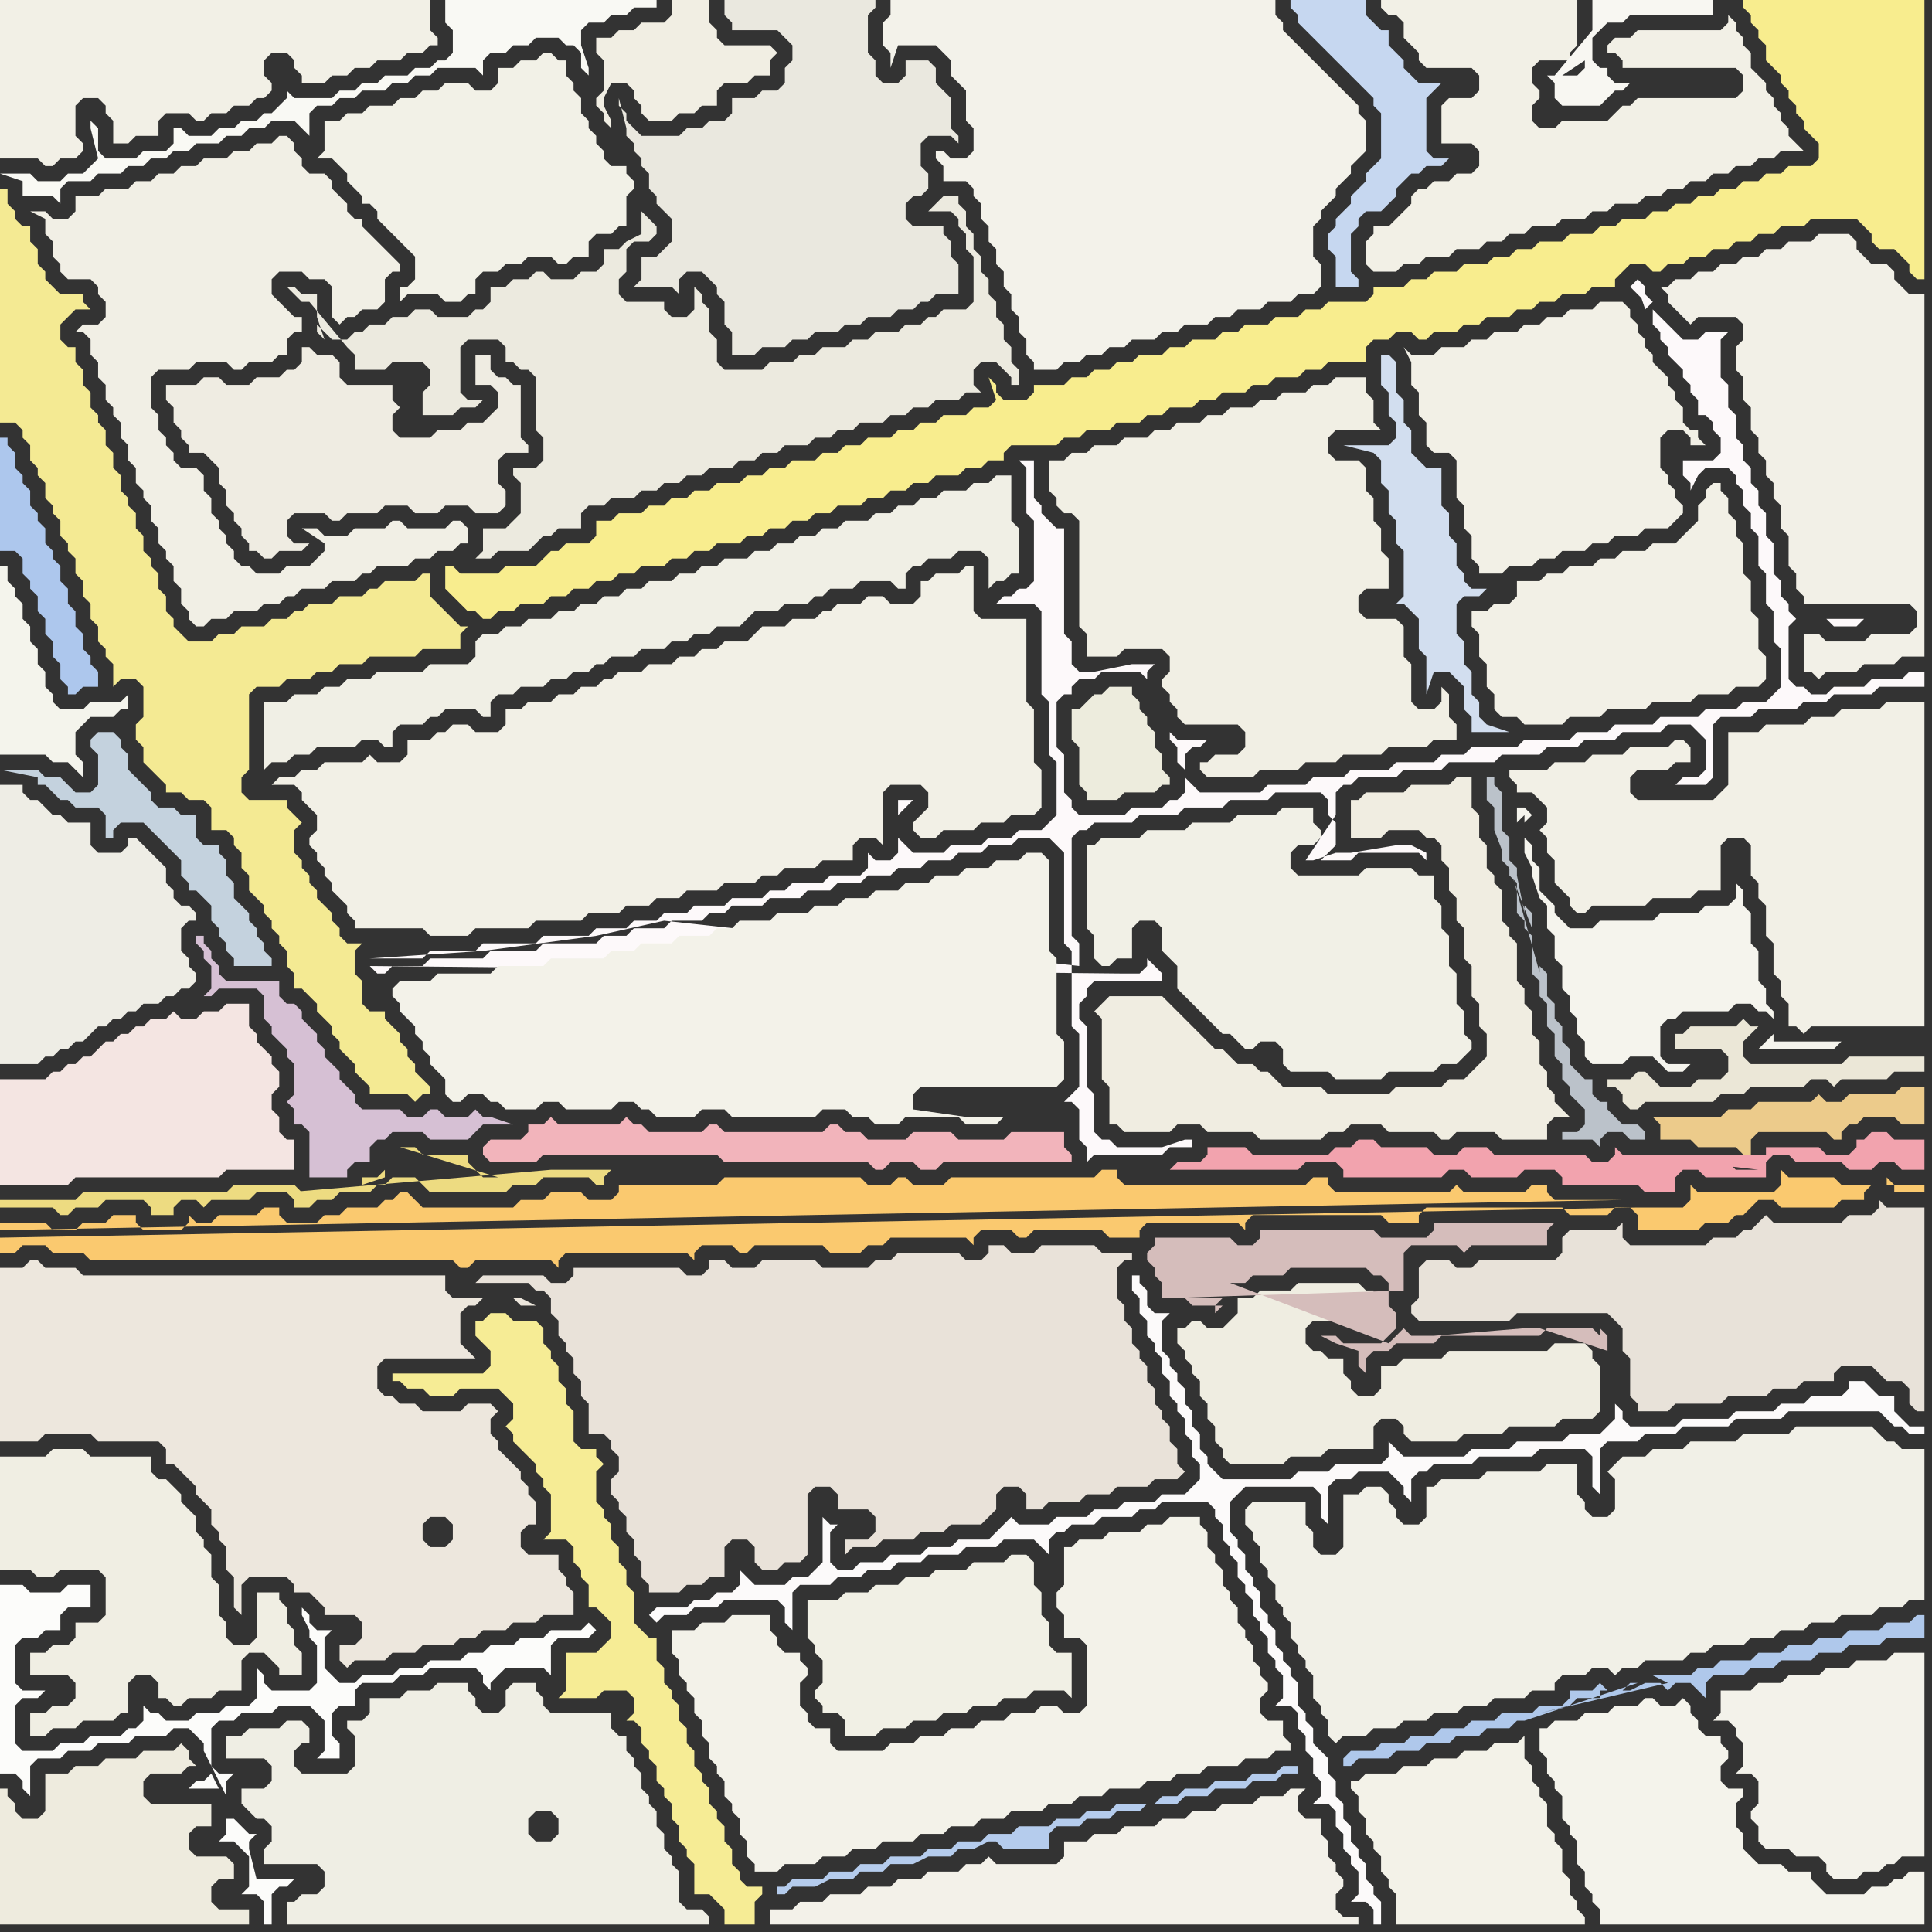 <svg width="256" height="256" xmlns="http://www.w3.org/2000/svg"><rect width="100%" height="100%" fill="#333333" stroke="none"/><script> 
var tempColor;
function hoverPath(evt){
obj = evt.target;
tempColor = obj.getAttribute("fill");
obj.setAttribute("fill","red");
//alert(tempColor);
//obj.setAttribute("stroke","red");}
function recoverPath(evt){
obj = evt.target;
obj.setAttribute("fill", tempColor);
//obj.setAttribute("stroke", tempColor);
}</script><path onmouseover="hoverPath(evt)" onmouseout="recoverPath(evt)" fill="rgb(244,234,147)" d="M  19,95l 0,0 -1,1 0,2 1,1 0,2 1,1 1,1 1,1 0,1 2,0 1,1 2,0 1,1 0,3 2,0 1,1 0,1 1,1 0,2 1,1 0,2 1,1 1,1 0,1 1,1 0,1 1,1 0,1 1,1 0,2 1,1 0,2 1,0 2,2 0,1 1,1 1,1 0,1 1,1 0,1 1,1 1,1 0,1 1,1 1,1 0,1 5,0 1,1 1,-1 1,0 0,-1 -1,-1 0,0 -1,-1 0,-1 -1,-1 0,-1 -1,-1 0,-1 -1,-1 -1,-1 0,-1 -2,0 -1,-1 0,-3 -1,-1 0,-3 1,-1 -2,0 -1,-1 0,-1 -1,-1 0,-1 -1,-1 -1,-1 0,-1 -1,-1 0,-1 -1,-1 0,-1 -1,-1 0,-3 1,-1 -1,-1 -1,-1 0,-1 -5,0 -1,-1 0,-2 1,-1 0,-10 1,-1 3,0 1,-1 3,0 1,-1 2,0 1,-1 3,0 1,-1 6,0 1,-1 5,0 0,-2 1,-1 -1,0 -1,-1 0,0 -1,-1 -1,-1 -1,-1 0,-3 -1,0 -1,1 -4,0 -1,1 -1,0 -1,1 -3,0 -1,1 -3,0 -1,1 -1,0 -1,1 -2,0 -1,1 -3,0 -1,1 -2,0 -1,1 -3,0 -1,-1 -1,-1 0,-1 -1,-1 0,-2 -1,-1 0,-2 -1,-1 0,-1 -1,-1 0,-2 -1,-1 0,-2 -1,-1 0,-1 -1,-1 0,-2 -1,-1 0,-2 -1,-1 0,-2 -1,-1 0,-1 -1,-1 0,-2 -1,-1 0,-2 -1,-1 0,-2 -1,0 -1,-1 0,-2 1,-1 1,-1 2,0 -1,-1 0,-1 -3,0 -1,-1 -1,-1 0,-1 -1,-1 0,-2 -1,-1 0,-2 -1,0 -1,-1 0,-1 -1,-1 0,-2 -1,0 0,31 2,0 1,1 0,1 1,1 0,2 1,1 0,1 1,1 0,2 1,1 0,1 1,1 0,2 1,1 0,1 1,1 0,2 1,1 0,2 1,1 0,2 1,1 0,2 1,1 0,1 1,1 0,3 1,-1 2,0 1,1Z"/>
<path onmouseover="hoverPath(evt)" onmouseout="recoverPath(evt)" fill="rgb(237,231,221)" d="M  41,211l 1,1 1,1 0,1 4,0 1,1 0,2 -1,1 -2,0 0,2 1,1 0,0 1,-1 4,0 1,-1 3,0 1,-1 4,0 1,-1 2,0 1,-1 3,0 1,-1 3,0 1,-1 4,0 0,-3 -1,-1 0,-1 -1,-1 0,-2 -4,0 -1,-1 0,-2 1,-1 1,0 0,-3 -1,-1 0,-1 -1,-1 0,-1 -1,-1 -1,-1 -1,-1 0,-1 -1,-1 0,-2 1,-1 -1,-1 -3,0 -1,1 -5,0 -1,-1 -2,0 -1,-1 -1,0 -1,-1 0,-3 1,-1 12,0 -1,-1 0,0 -1,-1 0,-4 1,-1 1,0 1,-1 4,0 1,1 2,0 -2,-1 -9,0 -1,-1 0,-2 -48,0 -1,-1 -4,0 -1,-1 -1,0 -1,1 -3,0 0,23 5,0 1,-1 6,0 1,1 8,0 1,1 0,2 1,0 1,1 1,1 1,1 0,1 1,1 1,1 0,2 1,1 0,1 1,1 0,3 1,1 0,4 1,1 0,-4 1,-1 5,0 1,1 0,1 2,0 18,-10 1,1 0,2 -1,1 -2,0 -1,-1 0,-2 1,-1 2,0 -18,10Z"/>
<path onmouseover="hoverPath(evt)" onmouseout="recoverPath(evt)" fill="rgb(253,249,250)" d="M  49,128l 0,0 1,1 1,0 1,-1 4,0 1,-1 7,0 1,-1 6,0 1,-1 7,0 1,-1 3,0 1,-1 4,0 1,-1 4,0 1,-1 2,0 1,-1 4,0 1,-1 4,0 1,-1 3,0 1,-1 3,0 1,-1 3,0 1,-1 3,0 1,-1 3,0 1,-1 3,0 1,-1 3,0 1,-1 4,0 1,1 1,1 0,12 1,1 0,10 1,1 0,7 -1,1 -1,1 1,0 1,1 0,4 1,1 0,2 1,-1 9,0 1,-1 3,0 0,-1 -1,0 -3,1 -6,0 -1,-1 -1,0 -1,-1 0,-5 -1,-1 0,-8 -1,-1 0,-2 1,-1 0,-1 1,-1 9,0 0,-1 -1,-1 0,0 -1,-1 0,1 -1,1 -2,0 -100,-1 94,0 0,-3 -1,-1 0,-13 1,-1 1,0 1,-1 5,0 1,-1 5,0 1,-1 5,0 1,-1 5,0 1,-1 6,0 1,1 0,2 1,1 0,3 -1,1 -1,1 4,0 1,-1 8,0 1,1 0,-1 -2,-1 -2,0 -6,1 -2,0 -3,1 -1,0 4,-6 0,-3 1,-1 1,0 1,-1 5,0 1,-1 5,0 1,-1 6,0 1,-1 5,0 1,-1 4,0 1,-1 4,0 1,-1 5,0 1,-1 3,0 1,1 1,1 0,4 -1,1 -2,0 -1,1 4,0 1,-1 0,-7 1,-1 4,0 1,-1 5,0 1,-1 3,0 1,-1 5,0 1,-1 6,0 0,-2 -2,0 -1,1 -4,0 -1,1 -4,0 -1,1 -2,0 -1,-1 -1,0 -1,-1 0,-7 1,-1 0,0 -1,-1 0,-1 -1,-1 0,-2 -1,-1 0,-4 -1,-1 0,-3 -1,-1 0,-2 -1,-1 0,-2 -1,-1 0,-2 -1,-1 0,-3 -1,-1 0,-3 -1,-1 0,-5 1,-1 -3,0 -1,1 -2,0 -1,-1 -1,-1 -1,-1 -1,-1 0,2 1,1 0,1 1,1 0,1 1,1 1,1 0,1 1,1 0,1 1,1 0,2 1,0 1,1 0,1 1,1 0,2 -1,1 -4,0 0,2 1,1 0,1 1,-2 1,-1 3,0 1,1 0,1 1,1 0,2 1,1 0,2 1,1 0,4 1,1 0,4 1,1 0,4 1,1 0,5 -1,1 -1,1 -3,0 -1,1 -4,0 -1,1 -5,0 -1,1 -5,0 -1,1 -4,0 -1,1 -6,0 -1,1 -6,0 -1,1 -3,0 -1,1 -5,0 -1,1 -5,0 -1,1 -4,0 -1,1 -5,0 -1,1 -8,0 -1,-1 -1,-1 0,2 -1,1 -1,0 -1,1 -4,0 -1,1 -6,0 -1,-1 0,-1 -1,-1 0,-5 -1,-1 0,-6 1,-1 1,0 0,-1 1,-1 2,0 1,-1 5,0 1,1 0,-1 1,-1 -3,0 -5,1 -2,0 -1,-1 0,-3 -1,-1 0,-14 -1,0 -1,-1 -1,-1 0,-1 -1,-1 0,-5 -2,0 1,1 0,6 1,1 0,8 -1,1 -1,0 -1,1 -1,0 -1,1 5,0 1,1 0,11 1,1 0,7 1,1 0,7 -1,1 -1,1 -3,0 -1,1 -3,0 -1,1 -4,0 -1,1 -4,0 -1,-1 -1,-1 0,-3 1,-1 0,0 1,-1 -2,0 0,7 -1,1 -2,0 -1,-1 0,2 -1,1 -4,0 -1,1 -4,0 -1,1 -2,0 -1,1 -4,0 -1,1 -4,0 -1,1 -3,0 -1,1 -3,0 -1,1 -4,0 -1,1 -6,0 -1,1 -7,0 -1,1 -6,0 -1,1 -7,0 15,-1 15,-2 9,-2 55,6 -94,0 108,-26 0,-2 1,-1 1,0 1,-1 -4,0 -1,-1 0,1 1,1 0,2 1,1 -108,26 173,-67 -173,67 169,-87 1,-1 0,0 -1,-1 0,-1 -1,-1 -1,1 0,0 1,1 0,0 1,1 -1,-2 0,0 1,3 -169,87 193,-46 0,0 1,1 3,0 1,-1 -5,0 -193,46Z"/>
<path onmouseover="hoverPath(evt)" onmouseout="recoverPath(evt)" fill="rgb(242,240,230)" d="M  181,33l 0,2 1,1 3,0 1,-1 2,0 1,-1 3,0 1,-1 3,0 1,-1 2,0 1,-1 2,0 1,-1 3,0 1,-1 3,0 1,-1 2,0 1,-1 3,0 1,-1 2,0 1,-1 2,0 1,-1 2,0 1,-1 2,0 1,-1 2,0 1,-1 2,0 1,-1 3,0 -1,-1 0,0 -1,-1 0,-1 -1,-1 0,-1 -1,-1 0,-1 -1,-1 0,-1 -1,-1 -1,-1 0,-2 -1,-1 0,-1 -1,-1 0,-1 -1,-1 0,1 -1,1 -11,0 -1,1 -2,0 -1,1 0,1 1,0 1,1 0,1 15,0 1,1 0,2 -1,1 -13,0 -1,1 -1,0 -1,1 -1,1 -6,0 -1,1 -2,0 -1,-1 0,-2 1,-1 0,-1 -1,-1 0,-2 1,-1 4,0 0,-1 1,-1 0,-6 -26,0 0,1 1,1 1,0 1,1 0,2 1,1 1,1 0,1 1,1 6,0 1,1 0,2 -1,1 -3,0 -1,1 0,5 4,0 1,1 0,2 -1,1 -2,0 -1,1 -2,0 -1,1 -1,0 -1,1 0,1 -1,1 -1,1 -1,1 -2,0 0,1 -1,1 0,1 16,-12 2,0 1,-1 0,0 -3,1 -16,12 19,-14 0,-1 -1,-1 0,0 1,2 -19,14 17,-16 -1,0 -1,1 0,0 2,-1 -17,16 15,-14 0,0 -15,14Z"/>
<path onmouseover="hoverPath(evt)" onmouseout="recoverPath(evt)" fill="rgb(243,242,234)" d="M  229,224l -1,0 0,3 -1,1 2,0 1,1 0,1 1,1 0,3 -1,1 2,0 1,1 0,3 -1,1 0,1 1,1 0,2 1,1 3,0 1,1 3,0 1,1 0,1 1,1 3,0 1,-1 2,0 1,-1 1,0 1,-1 3,0 0,-27 -4,0 -1,1 -4,0 -1,1 -3,0 -1,1 -4,0 -1,1 -3,0 -1,1Z"/>
<path onmouseover="hoverPath(evt)" onmouseout="recoverPath(evt)" fill="rgb(242,240,230)" d="M  42,114l 0,0 1,1 0,1 1,1 0,1 1,1 1,1 0,1 1,1 0,1 9,0 1,1 5,0 1,-1 7,0 1,-1 6,0 1,-1 4,0 1,-1 3,0 1,-1 3,0 1,-1 4,0 1,-1 4,0 1,-1 2,0 1,-1 4,0 1,-1 4,0 0,-2 1,-1 2,0 1,1 0,-7 1,-1 4,0 1,1 0,2 -1,1 -1,1 0,1 1,1 2,0 1,-1 4,0 1,-1 3,0 1,-1 3,0 1,-1 0,-5 -1,-1 0,-7 -1,-1 0,-11 -6,0 -1,-1 0,-6 -1,0 -1,1 -3,0 -1,1 -1,0 0,2 -1,1 -3,0 -1,-1 -2,0 -1,1 -3,0 -1,1 -1,0 -1,1 -3,0 -1,1 -3,0 -1,1 -1,1 -3,0 -1,1 -2,0 -1,1 -2,0 -1,1 -3,0 -1,1 -3,0 -1,1 -1,0 -1,1 -2,0 -1,1 -2,0 -1,1 -3,0 -1,1 -2,0 0,2 -1,1 -3,0 -1,-1 -2,0 -1,1 -1,0 -1,1 -3,0 0,2 -1,1 -3,0 -1,-1 -1,1 -5,0 -1,1 -2,0 -1,1 -2,0 -1,1 3,0 1,1 0,1 1,1 1,1 0,2 -1,1 0,1 1,1Z"/>
<path onmouseover="hoverPath(evt)" onmouseout="recoverPath(evt)" fill="rgb(240,239,229)" d="M  45,99l 2,0 1,-1 2,0 1,1 1,0 0,-2 1,-1 3,0 1,-1 1,0 1,-1 4,0 1,1 1,0 0,-2 1,-1 2,0 1,-1 3,0 1,-1 2,0 1,-1 2,0 1,-1 1,0 1,-1 3,0 1,-1 3,0 1,-1 2,0 1,-1 2,0 1,-1 3,0 1,-1 1,-1 3,0 1,-1 3,0 1,-1 1,0 1,-1 3,0 1,-1 4,0 1,1 1,0 0,-2 1,-1 1,0 1,-1 3,0 1,-1 3,0 1,1 0,4 1,-1 1,0 1,-1 1,0 0,-6 -1,-1 0,-6 -2,0 -1,1 -2,0 -1,1 -3,0 -1,1 -2,0 -1,1 -2,0 -1,1 -2,0 -1,1 -3,0 -1,1 -2,0 -1,1 -2,0 -1,1 -2,0 -1,1 -2,0 -1,1 -3,0 -1,1 -2,0 -1,1 -2,0 -1,1 -3,0 -1,1 -2,0 -1,1 -2,0 -1,1 -2,0 -1,1 -2,0 -1,1 -3,0 -1,1 -2,0 -1,1 -2,0 -1,1 0,2 -1,1 -5,0 -1,1 -6,0 -1,1 -3,0 -1,1 -2,0 -1,1 -3,0 -1,1 -3,0 0,9 1,-1 2,0 1,-1 2,0 1,-1Z"/>
<path onmouseover="hoverPath(evt)" onmouseout="recoverPath(evt)" fill="rgb(242,241,231)" d="M  43,18l 0,2 -1,1 2,0 1,1 1,1 0,1 1,1 1,1 0,1 1,0 1,1 0,1 1,1 1,1 1,1 1,1 1,1 0,3 -1,1 -1,0 0,2 1,-1 4,0 1,1 2,0 1,-1 1,0 0,-2 1,-1 2,0 1,-1 2,0 1,-1 3,0 1,1 1,0 1,-1 2,0 0,-2 1,-1 2,0 1,-1 1,0 0,-4 1,-1 0,-1 -1,-1 0,-1 -2,0 -1,-1 0,-1 -1,-1 0,-1 -1,-1 0,-1 -1,-1 0,-2 -1,-1 0,-1 -1,-1 0,-2 -1,0 -1,-1 -1,0 -1,1 -2,0 -1,1 -2,0 0,2 -1,1 -2,0 -1,-1 -3,0 -1,1 -2,0 -1,1 -2,0 -1,1 -3,0 -1,1 -2,0 -1,1 -2,0Z"/>
<path onmouseover="hoverPath(evt)" onmouseout="recoverPath(evt)" fill="rgb(242,240,230)" d="M  195,83l 0,0 1,1 0,3 1,1 0,3 1,1 0,2 1,1 2,0 1,1 5,0 1,-1 4,0 1,-1 5,0 1,-1 5,0 1,-1 4,0 1,-1 3,0 1,-1 0,-3 -1,-1 0,-4 -1,-1 0,-4 -1,-1 0,-4 -1,-1 0,-2 -1,-1 0,-2 -1,-1 0,-1 -1,0 -1,1 0,1 -1,1 0,2 -1,1 -1,1 -1,1 -3,0 -1,1 -3,0 -1,1 -2,0 -1,1 -3,0 -1,1 -2,0 -1,1 -3,0 0,2 -1,1 -2,0 -1,1 -2,0Z"/>
<path onmouseover="hoverPath(evt)" onmouseout="recoverPath(evt)" fill="rgb(241,240,231)" d="M  214,194l 0,0 -1,1 1,1 0,4 -1,1 -2,0 -1,-1 0,-1 -1,-1 0,-4 -4,0 -1,1 -7,0 -1,1 -5,0 -1,1 -1,0 0,4 -1,1 -2,0 -1,-1 0,-1 -1,-1 0,-1 -1,-1 -2,0 -1,1 -2,0 0,7 -1,1 -2,0 -1,-1 0,-2 -1,-1 0,-3 -7,0 -1,1 0,2 1,1 0,1 1,1 0,2 1,1 0,1 1,1 0,2 1,1 0,1 1,1 0,2 1,1 0,1 1,1 0,1 1,1 0,3 1,1 0,1 1,1 0,2 1,1 1,-1 3,0 1,-1 3,0 1,-1 3,0 1,-1 3,0 1,-1 3,0 1,-1 4,0 1,-1 3,0 0,-1 1,-1 3,0 1,-1 2,0 1,1 1,-1 2,0 1,-1 5,0 1,-1 2,0 1,-1 4,0 1,-1 3,0 1,-1 3,0 1,-1 3,0 1,-1 4,0 1,-1 3,0 1,-1 2,0 0,-20 -3,0 -1,-1 -1,0 -1,-1 -1,-1 -10,0 -1,1 -6,0 -1,1 -6,0 -1,1 -4,0 -1,1 -3,0 -1,1Z"/>
<path onmouseover="hoverPath(evt)" onmouseout="recoverPath(evt)" fill="rgb(242,240,230)" d="M  229,99l 0,5 -1,1 -1,1 -10,0 -1,-1 0,-2 1,-1 4,0 1,-1 2,0 0,-2 -1,-1 -1,0 -1,1 -5,0 -1,1 -4,0 -1,1 -4,0 -1,1 -5,0 0,1 1,1 0,1 2,0 1,1 1,1 0,2 -1,1 1,1 0,2 1,1 0,3 1,1 1,1 0,1 1,1 1,0 1,-1 7,0 1,-1 5,0 1,-1 3,0 0,-6 1,-1 2,0 1,1 0,4 1,1 0,2 1,1 0,4 1,1 0,4 1,1 0,2 1,1 0,3 1,0 1,1 1,-1 15,0 0,-43 -5,0 -1,1 -5,0 -1,1 -3,0 -1,1 -5,0 -1,1 -4,0Z"/>
<path onmouseover="hoverPath(evt)" onmouseout="recoverPath(evt)" fill="rgb(250,201,111)" d="M  0,164l 0,2 2,0 1,-1 3,0 1,1 4,0 1,1 48,0 1,1 1,0 1,-1 10,0 1,1 0,-1 1,-1 16,0 1,1 0,-1 1,-1 4,0 1,1 1,0 1,-1 9,0 1,1 4,0 1,-1 2,0 1,-1 10,0 1,1 0,-1 1,-1 4,0 1,1 1,0 1,-1 9,0 1,1 4,0 0,-1 1,-1 12,0 1,1 0,-1 1,-1 17,0 1,1 4,0 0,-1 1,-1 18,0 1,1 5,0 1,-1 2,0 1,1 0,2 8,0 1,-1 3,0 1,-1 1,0 2,-2 2,0 1,1 7,0 1,-1 3,0 0,-1 1,-1 2,0 0,-1 1,1 0,1 4,0 0,-1 -11,0 -1,-1 -6,0 -1,-1 0,2 -1,1 -10,0 -1,-1 0,2 -1,1 -6,0 -217,4 215,-5 -9,0 -1,-1 0,-1 -2,0 -1,1 -8,0 -1,-1 -1,1 -15,0 -1,-1 0,-1 -2,0 -1,1 -24,0 -1,-1 0,-1 -2,0 -1,1 -19,0 -1,1 -4,0 -1,-1 -1,0 -1,1 -3,0 -1,-1 -18,0 -1,1 -13,0 0,1 -1,1 -3,0 -1,-1 -4,0 -1,1 -3,0 -1,1 -12,0 -1,-1 -1,-1 -1,0 -1,1 -1,0 -1,1 -4,0 -1,1 -2,0 -1,1 -4,0 -1,-1 0,-1 -2,0 -1,1 -5,0 -1,1 -2,0 -1,-1 0,1 -1,1 -5,0 -1,-1 0,-1 -3,0 -1,1 -3,0 -1,1 -3,0 -1,-1 -6,0 0,1 215,-4 -215,5Z"/>
<path onmouseover="hoverPath(evt)" onmouseout="recoverPath(evt)" fill="rgb(196,210,222)" d="M  16,99l 0,-1 -1,-1 -2,0 -1,1 0,1 1,1 0,4 -1,1 -2,0 -1,-1 -1,-1 -2,0 -1,-1 -5,0 5,1 0,1 1,0 1,1 1,1 1,0 1,1 3,0 1,1 0,3 1,0 0,-1 1,-1 3,0 1,1 1,1 1,1 1,1 1,1 0,2 1,1 0,1 1,0 1,1 1,1 0,2 1,1 0,1 1,1 0,1 1,1 0,1 5,0 0,-1 -1,-1 0,-1 -1,-1 0,-1 -1,-1 0,-1 -1,-1 -1,-1 0,-2 -1,-1 0,-2 -1,-1 0,-1 -2,0 -1,-1 0,-3 -2,0 -1,-1 -2,0 -1,-1 0,-1 -1,-1 -1,-1 -1,-1 0,-2 -1,-1Z"/>
<path onmouseover="hoverPath(evt)" onmouseout="recoverPath(evt)" fill="rgb(239,238,228)" d="M  48,228l -2,0 0,1 1,1 0,4 -1,1 -6,0 -1,-1 0,-2 1,-1 1,0 0,-2 -1,-1 -2,0 -1,1 -4,0 -1,1 -2,0 0,3 5,0 1,1 0,2 -1,1 -3,0 0,2 1,1 1,1 1,0 1,1 0,2 -1,1 0,2 7,0 1,1 0,2 -1,1 -2,0 -1,1 -1,0 0,3 56,0 0,-1 -1,-1 -2,0 -1,-1 0,-4 -1,-1 0,-1 -1,-1 0,-2 -1,-1 0,-2 -1,-1 0,-1 -1,-1 0,-2 -1,-1 0,-1 -1,-1 0,-2 -1,0 -1,-1 0,-2 -8,0 -1,-1 0,-1 -1,-1 0,-1 -3,0 -1,1 0,2 -1,1 -2,0 -1,-1 0,-1 -1,-1 0,-1 -4,0 -1,1 -3,0 -1,1 -4,0 0,2 -1,1 33,-2 0,0 -33,2 26,13 0,2 -1,1 -2,0 -1,-1 0,-2 1,-1 2,0 1,1 -26,-13Z"/>
<path onmouseover="hoverPath(evt)" onmouseout="recoverPath(evt)" fill="rgb(243,242,233)" d="M  52,132l 0,0 1,1 0,1 1,1 1,1 0,1 1,1 0,1 1,1 0,1 1,1 1,1 0,2 1,1 1,0 1,-1 2,0 1,1 1,0 1,1 4,0 1,-1 2,0 1,1 6,0 1,-1 2,0 1,1 1,0 1,1 5,0 1,-1 3,0 1,1 11,0 1,-1 3,0 1,1 2,0 1,1 3,0 1,-1 7,0 1,1 4,0 1,-1 -5,0 -7,-1 0,-2 1,-1 18,0 1,-1 0,-5 -1,-1 0,-10 -1,-1 0,-12 -1,-1 -2,0 -1,1 -3,0 -1,1 -3,0 -1,1 -3,0 -1,1 -3,0 -1,1 -3,0 -1,1 -3,0 -1,1 -3,0 -1,1 -4,0 -1,1 -4,0 -1,1 -2,0 -1,1 -4,0 -1,1 -4,0 -1,1 -3,0 -1,1 -7,0 -1,1 -6,0 -1,1 -7,0 -1,1 -4,0 -1,1 0,1 -2,-1 0,0 2,1Z"/>
<path onmouseover="hoverPath(evt)" onmouseout="recoverPath(evt)" fill="rgb(249,249,244)" d="M  60,4l 0,3 -1,1 -1,0 -1,1 -2,0 -1,1 -3,0 -1,1 -2,0 -1,1 -2,0 -1,1 -5,0 -1,-1 0,1 -1,1 -1,1 -1,0 -1,1 -2,0 -1,1 -2,0 -1,1 -3,0 -1,-1 -1,0 0,2 -1,1 -3,0 -1,1 -4,0 -1,-1 0,-3 -1,-1 0,1 1,4 -1,1 0,0 -1,1 -2,0 -1,1 -3,0 -1,-1 -4,0 3,1 0,2 4,0 1,1 0,-2 1,-1 3,0 1,-1 3,0 1,-1 2,0 1,-1 2,0 1,-1 2,0 1,-1 3,0 1,-1 2,0 1,-1 2,0 1,-1 3,0 1,1 1,1 0,-3 1,-1 2,0 1,-1 2,0 1,-1 3,0 1,-1 2,0 1,-1 2,0 1,-1 5,0 1,1 0,-2 1,-1 2,0 1,-1 2,0 1,-1 3,0 1,1 1,0 1,1 0,2 1,1 0,-1 -1,-3 0,-2 1,-1 2,0 1,-1 2,0 1,-1 3,0 0,-1 -28,0 0,3 1,1Z"/>
<path onmouseover="hoverPath(evt)" onmouseout="recoverPath(evt)" fill="rgb(243,241,233)" d="M  144,244l -3,0 0,2 -1,1 -8,0 -1,-1 -1,1 -2,0 -1,1 -4,0 -1,1 -3,0 -1,1 -3,0 -1,1 -4,0 -1,1 -3,0 -1,1 -3,0 0,2 78,0 0,-1 -2,0 -1,-1 0,-2 1,-1 0,-1 -1,-1 0,-1 -1,-1 0,-2 -1,-1 0,-2 -2,0 -1,-1 0,-2 1,-1 -2,0 -1,1 -3,0 -1,1 -4,0 -1,1 -3,0 -1,1 -3,0 -1,1 -4,0 -1,1 -3,0 -1,1Z"/>
<path onmouseover="hoverPath(evt)" onmouseout="recoverPath(evt)" fill="rgb(214,192,212)" d="M  54,148l 0,0 -1,-1 -5,0 -1,-1 0,-1 -1,-1 -1,-1 0,-1 -1,-1 -1,-1 0,-1 -1,-1 0,-1 -1,-1 -1,-1 0,-1 -1,-1 -1,0 -1,-1 0,-2 -7,0 -1,-1 0,-1 -1,-1 0,-1 -1,-1 0,-1 -1,0 0,1 1,1 0,1 1,1 0,3 -1,1 1,0 1,-1 5,0 1,1 0,3 1,1 0,1 1,1 1,1 0,1 1,1 0,4 -1,1 1,1 0,2 1,0 1,1 0,6 5,0 0,-1 1,-1 2,0 0,-2 1,-1 1,0 1,-1 4,0 1,1 5,0 1,-1 1,-1 4,0 -3,-1 -1,0 -1,-1 -1,1 -3,0 -1,-1 -1,0 -1,1Z"/>
<path onmouseover="hoverPath(evt)" onmouseout="recoverPath(evt)" fill="rgb(252,250,250)" d="M  86,214l 0,0 1,1 1,-1 3,0 1,-1 3,0 1,-1 7,0 1,1 0,2 1,1 0,-5 1,-1 4,0 1,-1 3,0 1,-1 3,0 1,-1 3,0 1,-1 4,0 1,-1 4,0 1,-1 4,0 1,1 1,1 0,-2 1,-1 1,0 1,-1 3,0 1,-1 4,0 1,-1 2,0 1,-1 6,0 1,1 0,1 1,1 0,2 1,1 0,1 1,1 0,2 1,1 0,1 1,1 0,2 1,1 0,1 1,1 0,2 1,1 0,1 1,1 0,3 -1,1 2,0 1,1 0,2 1,1 0,2 1,1 0,2 1,1 0,2 -1,1 2,0 1,1 0,2 1,1 0,2 1,1 0,1 1,1 0,3 -1,1 2,0 1,1 0,2 1,0 0,-3 -1,-1 0,-1 -1,-1 0,-2 -1,-1 0,-1 -1,-1 0,-2 -1,-1 0,-2 -1,-1 0,-2 -1,-1 0,-2 -1,-1 -1,-1 0,-2 -1,-1 0,-1 -1,-1 0,-3 -1,-1 0,-1 -1,-1 0,-1 -1,-1 0,-2 -1,-1 0,-1 -1,-1 0,-2 -1,-1 0,-1 -1,-1 0,-2 -1,-1 0,-1 -1,-1 0,-4 1,-1 1,-1 9,0 1,1 0,3 1,1 0,-5 1,-1 2,0 1,-1 4,0 1,1 1,1 0,1 1,1 0,-3 1,-1 1,0 1,-1 5,0 1,-1 7,0 1,-1 6,0 1,1 0,4 1,1 0,-6 1,-1 4,0 1,-1 4,0 1,-1 6,0 1,-1 6,0 1,-1 12,0 1,1 1,1 1,0 1,1 2,0 0,-1 -2,0 -1,-1 -1,-1 0,-2 -2,0 -1,-1 -1,-1 -2,0 0,1 -1,1 -4,0 -1,1 -3,0 -1,1 -5,0 -1,1 -6,0 -1,1 -6,0 -1,-1 0,-1 -1,-1 0,2 -1,1 -1,1 -4,0 -1,1 -6,0 -1,1 -5,0 -1,1 -8,0 -1,-1 -1,-1 0,2 -1,1 -6,0 -1,1 -4,0 -1,1 -9,0 -1,-1 -1,-1 0,-1 -1,-1 0,-2 -1,-1 0,-2 -1,-1 0,-2 -1,-1 0,-1 -1,-1 0,-1 -1,-1 0,-4 1,-1 -2,0 -1,-1 0,-2 -1,-1 0,-1 -1,0 0,2 1,1 0,2 1,1 0,2 1,1 0,1 1,1 0,2 1,1 0,2 1,1 0,1 1,1 0,2 1,1 0,2 1,1 0,2 -1,1 -1,1 -3,0 -1,1 -4,0 -1,1 -3,0 -1,1 -4,0 -1,1 -4,0 -1,-1 0,0 -1,1 -1,1 -1,1 -4,0 -1,1 -3,0 -1,1 -4,0 -1,1 -3,0 -1,1 -2,0 -1,-1 0,-4 1,-1 -1,0 -1,-1 0,6 -1,1 -1,1 -2,0 -1,1 -4,0 -1,-1 -1,-1 0,2 -1,1 -2,0 -1,1 -2,0 -1,1 -4,0 -1,1Z"/>
<path onmouseover="hoverPath(evt)" onmouseout="recoverPath(evt)" fill="rgb(241,240,229)" d="M  107,214l 0,3 1,1 0,1 1,1 0,3 -1,1 0,1 1,1 0,1 2,0 1,1 0,2 4,0 1,-1 3,0 1,-1 3,0 1,-1 3,0 1,-1 3,0 1,-1 3,0 1,-1 4,0 1,1 0,-6 -2,0 -1,-1 0,-3 -1,-1 0,-3 -1,-1 0,-3 -1,-1 -2,0 -1,1 -4,0 -1,1 -4,0 -1,1 -3,0 -1,1 -3,0 -1,1 -3,0 -1,1 -4,0Z"/>
<path onmouseover="hoverPath(evt)" onmouseout="recoverPath(evt)" fill="rgb(240,237,225)" d="M  146,133l 0,0 -1,1 1,1 0,8 1,1 0,5 1,0 1,1 6,0 1,-1 3,0 1,1 6,0 1,1 8,0 1,-1 2,0 1,-1 4,0 1,1 6,0 1,1 1,0 1,-1 5,0 1,1 6,0 0,-2 1,-1 2,0 -1,-1 0,0 -1,-1 0,-1 -1,-1 0,-2 -1,-1 0,-3 -1,-1 0,-3 -1,-1 0,-2 -1,-1 0,-5 -1,-1 0,-1 -1,-1 0,-4 -1,-1 0,-1 -1,-1 0,-3 -1,-1 0,-3 -1,-1 0,-4 -2,0 -1,1 -5,0 -1,1 -5,0 -1,1 -1,0 0,5 4,0 1,-1 4,0 1,1 1,0 1,1 0,2 1,1 0,3 1,1 0,3 1,1 0,4 1,1 0,4 1,1 0,3 1,1 0,3 -1,1 -1,1 -1,1 -2,0 -1,1 -6,0 -1,1 -8,0 -1,-1 -5,0 -1,-1 -1,-1 -1,0 -1,-1 -2,0 -1,-1 -1,-1 -1,0 -1,-1 -1,-1 -1,-1 -1,-1 -1,-1 -1,-1 -1,-1 -7,0 -1,1Z"/>
<path onmouseover="hoverPath(evt)" onmouseout="recoverPath(evt)" fill="rgb(239,237,225)" d="M  185,181l -2,0 0,3 -1,1 -2,0 -1,-1 0,-1 -1,-1 0,-2 -2,0 -1,-1 -1,0 -1,-1 0,-2 1,-1 4,0 1,1 3,0 1,-1 0,0 -1,-1 0,-3 -1,0 -1,-1 -8,0 -1,1 -4,0 -1,1 -2,0 0,2 -1,1 -1,1 -2,0 -1,-1 -1,0 -1,1 -1,0 0,2 1,1 0,1 1,1 0,1 1,1 0,2 1,1 0,2 1,1 0,2 1,1 0,1 1,1 7,0 1,-1 4,0 1,-1 6,0 0,-3 1,-1 2,0 1,1 0,1 1,1 6,0 1,-1 5,0 1,-1 6,0 1,-1 4,0 1,-1 0,-6 -1,-1 0,-1 -1,-1 -4,0 -1,1 -13,0 -1,1 -5,0 -1,1Z"/>
<path onmouseover="hoverPath(evt)" onmouseout="recoverPath(evt)" fill="rgb(232,226,217)" d="M  188,168l 0,4 -1,1 0,1 1,1 12,0 1,-1 12,0 1,1 1,1 0,3 1,1 0,5 1,1 0,1 4,0 1,-1 6,0 1,-1 5,0 1,-1 3,0 1,-1 4,0 0,-1 1,-1 4,0 1,1 1,1 2,0 1,1 0,2 1,1 1,0 0,-27 -5,0 -1,-1 0,1 -1,1 -3,0 -1,1 -9,0 -1,-1 -1,1 -1,1 -1,0 -1,1 -3,0 -1,1 -10,0 -1,-1 0,-2 -1,1 -6,0 -1,1 0,2 -1,1 -10,0 -1,1 -2,0 -1,-1 -3,0 -1,1Z"/>
<path onmouseover="hoverPath(evt)" onmouseout="recoverPath(evt)" fill="rgb(236,203,139)" d="M  230,152l 0,0 1,1 1,0 0,-2 1,-1 9,0 1,1 1,0 0,-1 1,-1 1,0 1,-1 4,0 1,1 3,0 0,-5 -3,0 -1,1 -6,0 -1,1 -2,0 -1,-1 -1,1 -7,0 -1,1 -3,0 -1,1 -9,0 1,1 0,2 4,0 1,1Z"/>
<path onmouseover="hoverPath(evt)" onmouseout="recoverPath(evt)" fill="rgb(239,236,226)" d="M  60,57l -2,0 -1,1 -4,0 -1,-1 0,-2 1,-1 0,0 -1,-1 0,-2 -6,0 -1,-1 0,-2 -1,-1 -2,0 -1,-1 -1,0 0,2 -1,1 -1,0 -1,1 -3,0 -1,1 -3,0 -1,-1 -2,0 -1,1 -4,0 0,2 1,1 0,2 1,1 0,1 1,1 0,1 2,0 1,1 1,1 0,2 1,1 0,2 1,1 0,1 1,1 0,1 1,1 0,1 1,0 1,1 1,0 1,-1 3,0 1,-1 -2,0 -1,-1 0,-2 1,-1 4,0 1,1 1,0 1,-1 4,0 1,-1 3,0 1,1 3,0 1,-1 3,0 1,1 3,0 1,-1 0,-2 -1,-1 0,-3 1,-1 3,0 0,-1 -1,-1 0,-7 -1,0 -1,-1 -1,0 -1,-1 0,-2 -2,0 0,4 2,0 1,1 0,2 -1,1 -1,1 -2,0 -1,1Z"/>
<path onmouseover="hoverPath(evt)" onmouseout="recoverPath(evt)" fill="rgb(242,180,187)" d="M  88,153l 7,0 1,1 19,0 1,1 1,0 1,-1 3,0 1,1 2,0 1,-1 17,0 0,-1 -1,-1 0,-2 -7,0 -1,1 -6,0 -1,-1 -5,0 -1,1 -5,0 -1,-1 -2,0 -1,-1 -1,0 -1,1 -13,0 -1,-1 -1,0 -1,1 -7,0 -1,-1 -1,0 -1,-1 -1,1 -8,0 -1,-1 -1,1 -2,0 0,1 -1,1 -4,0 -1,1 0,1 1,1 6,0 1,-1Z"/>
<path onmouseover="hoverPath(evt)" onmouseout="recoverPath(evt)" fill="rgb(241,239,228)" d="M  143,73l 0,10 1,1 0,3 4,0 1,-1 5,0 1,1 0,2 -1,1 0,1 1,1 0,1 1,1 0,1 1,1 7,0 1,1 0,2 -1,1 -3,0 -1,1 -1,0 0,1 1,1 6,0 1,-1 5,0 1,-1 4,0 1,-1 5,0 1,-1 5,0 1,-1 3,0 0,-2 -1,-1 0,-3 -1,-1 0,2 -1,1 -2,0 -1,-1 0,-5 -1,-1 0,-4 -1,-1 -4,0 -1,-1 0,-2 1,-1 3,0 0,-4 -1,-1 0,-3 -1,-1 0,-3 -1,-1 0,-3 -1,-1 -3,0 -1,-1 0,-2 1,-1 6,0 -1,-1 0,-3 -1,-1 0,-2 -4,0 -1,1 -2,0 -1,1 -3,0 -1,1 -2,0 -1,1 -3,0 -1,1 -2,0 -1,1 -3,0 -1,1 -2,0 -1,1 -3,0 -1,1 -3,0 -1,1 -2,0 -1,1 -2,0 0,4 1,1 0,1 1,1 1,0 1,1Z"/>
<path onmouseover="hoverPath(evt)" onmouseout="recoverPath(evt)" fill="rgb(241,240,230)" d="M  154,123l 0,3 1,1 1,1 0,3 1,1 1,1 1,1 1,1 1,1 1,1 1,0 1,1 1,1 1,0 1,-1 2,0 1,1 0,2 1,1 5,0 1,1 6,0 1,-1 6,0 1,-1 2,0 1,-1 1,-1 0,-1 -1,-1 0,-3 -1,-1 0,-4 -1,-1 0,-4 -1,-1 0,-3 -1,-1 0,-3 -2,0 -1,-1 -6,0 -1,1 -8,0 -1,-1 0,-2 1,-1 2,0 1,-1 0,-1 -1,-1 0,-2 -4,0 -1,1 -5,0 -1,1 -5,0 -1,1 -5,0 -1,1 -5,0 -1,1 -1,0 0,11 1,1 0,3 1,1 1,0 1,-1 2,0 0,-4 1,-1 2,0 1,1Z"/>
<path onmouseover="hoverPath(evt)" onmouseout="recoverPath(evt)" fill="rgb(244,243,235)" d="M  206,236l 0,1 1,1 0,3 1,1 0,1 1,1 0,3 1,1 0,2 1,1 0,1 1,1 0,2 43,0 0,-7 -2,0 -1,1 -1,0 -1,1 -2,0 -1,1 -5,0 -1,-1 -1,-1 0,-1 -3,0 -1,-1 -3,0 -1,-1 -1,-1 0,-2 -1,-1 0,-3 1,-1 0,-1 -2,0 -1,-1 0,-2 1,-1 0,-1 -1,-1 0,-1 -2,0 -1,-1 0,-1 -1,-1 0,-1 -1,-1 -1,1 -2,0 -1,-1 -1,0 -1,1 -3,0 -1,1 -3,0 -1,1 -3,0 -1,1 -1,0 0,3 1,1 0,2 1,1Z"/>
<path onmouseover="hoverPath(evt)" onmouseout="recoverPath(evt)" fill="rgb(243,242,233)" d="M  89,218l 0,1 1,1 0,2 1,1 0,1 1,1 0,2 1,1 0,2 1,1 0,2 1,1 0,1 1,1 0,2 1,1 0,1 1,1 0,2 1,1 0,2 1,1 0,1 3,0 1,-1 4,0 1,-1 3,0 1,-1 3,0 1,-1 4,0 1,-1 3,0 1,-1 3,0 1,-1 3,0 1,-1 4,0 1,-1 3,0 1,-1 3,0 1,-1 4,0 1,-1 3,0 1,-1 3,0 1,-1 4,0 1,-1 3,0 1,-1 2,0 0,-1 -1,-1 0,-2 -2,0 -1,-1 0,-2 1,-1 0,-1 -1,-1 0,-1 -1,-1 0,-2 -1,-1 0,-1 -1,-1 0,-2 -1,-1 0,-1 -1,-1 0,-2 -1,-1 0,-1 -1,-1 0,-2 -1,-1 0,-1 -4,0 -1,1 -2,0 -1,1 -4,0 -1,1 -3,0 -1,1 -1,0 0,5 -1,1 0,2 1,1 0,3 2,0 1,1 0,8 -1,1 -2,0 -1,-1 -2,0 -1,1 -3,0 -1,1 -3,0 -1,1 -3,0 -1,1 -3,0 -1,1 -3,0 -1,1 -6,0 -1,-1 0,-2 -2,0 -1,-1 0,-1 -1,-1 0,-3 1,-1 0,-1 -1,-1 0,-1 -2,0 -1,-1 0,-1 -1,-1 0,-2 -5,0 -1,1 -3,0 -1,1 -3,0Z"/>
<path onmouseover="hoverPath(evt)" onmouseout="recoverPath(evt)" fill="rgb(213,189,187)" d="M  163,170l 2,0 1,-1 4,0 1,-1 10,0 1,1 1,0 1,1 0,3 1,1 0,2 -1,1 -1,1 -5,0 -1,-1 -2,0 2,1 0,0 3,1 0,2 1,1 0,-2 1,-1 2,0 1,-1 5,0 1,-1 13,0 1,-1 6,0 1,1 0,-1 1,1 0,2 -9,-3 -2,0 -12,1 -3,0 -1,-1 -2,2 0,0 -21,-8 -1,1 0,0 1,-1 -1,2 0,0 -1,1 0,1 1,-1 -4,0 -1,-1 5,0 1,-2 23,1 0,-5 1,-1 6,0 1,1 1,-1 10,0 0,-2 1,-1 -16,0 0,1 -1,1 -6,0 -1,-1 -15,0 0,1 -1,1 -2,0 -1,-1 -10,0 0,1 -1,1 0,1 1,1 0,1 1,1 0,2 1,0 31,-1 -23,-1Z"/>
<path onmouseover="hoverPath(evt)" onmouseout="recoverPath(evt)" fill="rgb(198,215,240)" d="M  179,26l 0,1 -1,1 -1,1 0,1 -1,1 0,2 1,1 0,4 3,0 0,-1 -1,-1 0,-5 1,-1 0,-1 1,-1 2,0 1,-1 1,-1 0,-1 1,-1 1,-1 1,0 1,-1 2,0 1,-1 -2,0 -1,-1 0,-7 1,-1 1,-1 -3,0 -1,-1 -1,-1 0,-1 -1,-1 -1,-1 0,-2 -1,0 -1,-1 -1,-1 0,-2 -10,0 0,1 1,1 0,1 1,1 1,1 1,1 1,1 1,1 1,1 1,1 1,1 1,1 1,1 0,1 1,1 0,6 -1,1 -1,1 0,1 -1,1 -1,1Z"/>
<path onmouseover="hoverPath(evt)" onmouseout="recoverPath(evt)" fill="rgb(248,247,242)" d="M  206,10l -1,0 1,1 0,2 1,1 5,0 1,-1 0,0 1,-1 1,0 1,-1 -2,0 -1,-1 0,-1 -1,0 -1,-1 0,-3 2,-2 2,0 1,-1 11,0 0,-2 -16,0 0,4 -5,6 4,-2 0,1 -1,1 -2,0 3,-2 -4,2Z"/>
<path onmouseover="hoverPath(evt)" onmouseout="recoverPath(evt)" fill="rgb(238,237,229)" d="M  4,106l 0,0 -1,-1 0,-1 -3,0 0,37 5,0 1,-1 1,0 1,-1 1,0 1,-1 1,0 1,-1 1,-1 1,0 1,-1 1,0 1,-1 1,0 1,-1 2,0 1,-1 1,0 1,-1 1,0 1,-1 0,-1 -1,-1 0,-1 -1,-1 0,-3 1,-1 1,0 0,-1 -1,-1 -1,0 -1,-1 0,-1 -1,-1 0,-2 -1,-1 -1,-1 -2,-2 -1,0 0,1 -1,1 -3,0 -1,-1 0,-3 -3,0 -1,-1 -1,0 -1,-1 -1,-1Z"/>
<path onmouseover="hoverPath(evt)" onmouseout="recoverPath(evt)" fill="rgb(243,242,234)" d="M  127,11l 0,0 1,1 0,4 1,1 0,3 -1,1 -2,0 -1,-1 -1,0 0,1 1,1 0,2 3,0 1,1 0,1 1,1 0,2 1,1 0,2 1,1 0,2 1,1 0,2 1,1 0,2 1,1 0,2 1,1 0,2 1,1 0,1 3,0 1,-1 2,0 1,-1 2,0 1,-1 2,0 1,-1 3,0 1,-1 2,0 1,-1 3,0 1,-1 2,0 1,-1 3,0 1,-1 3,0 1,-1 2,0 1,-1 0,-3 -1,-1 0,-4 1,-1 0,-1 1,-1 1,-1 0,-1 1,-1 1,-1 0,-1 1,-1 1,-1 0,-4 -1,-1 0,-1 -1,-1 -1,-1 -1,-1 -1,-1 -1,-1 -1,-1 -1,-1 -1,-1 -1,-1 -1,-1 0,-1 -1,-1 0,-2 -51,0 0,2 -1,1 0,3 1,1 0,2 1,-3 5,0 1,1 1,1 0,2 1,1Z"/>
<path onmouseover="hoverPath(evt)" onmouseout="recoverPath(evt)" fill="rgb(242,163,174)" d="M  215,153l 0,0 -1,-1 0,1 -1,1 -2,0 -1,-1 -12,0 -1,-1 -3,0 -1,1 -3,0 -1,-1 -6,0 -1,-1 -2,0 -1,1 -2,0 -1,1 -10,0 -1,-1 -5,0 0,1 -1,1 -3,0 -1,1 17,0 1,-1 4,0 1,1 0,1 13,0 1,-1 2,0 1,1 6,0 1,-1 4,0 1,1 0,1 10,0 1,1 4,0 0,-2 1,-1 2,0 1,1 8,0 0,-2 1,-1 2,0 1,1 6,0 1,1 3,0 1,-1 2,0 1,1 3,0 0,-4 -4,0 -1,-1 -2,0 -1,1 -1,0 0,1 -1,1 -3,0 -1,-1 -7,0 0,1 -19,0 18,2 -3,0 -1,-1 -5,0 -1,-1 -7,0 17,2 -18,-2Z"/>
<path onmouseover="hoverPath(evt)" onmouseout="recoverPath(evt)" fill="rgb(240,238,227)" d="M  32,220l 0,0 1,-1 2,0 1,1 1,1 0,1 3,0 0,-3 -1,-1 0,-2 -1,-1 0,-2 -1,-1 0,-1 -3,0 0,6 -1,1 -2,0 -1,-1 0,-2 -1,-1 0,-4 -1,-1 0,-3 -1,-1 0,-1 -1,-1 0,-2 -1,-1 -1,-1 0,-1 -1,-1 -1,-1 -1,0 -1,-1 0,-2 -8,0 -1,-1 -4,0 -1,1 -6,0 0,15 4,0 1,1 2,0 1,-1 5,0 1,1 0,5 -1,1 -3,0 0,2 -1,1 -2,0 -1,1 -2,0 0,3 5,0 1,1 0,2 -1,1 -2,0 -1,1 -2,0 0,3 2,0 1,-1 3,0 1,-1 4,0 1,-1 1,0 0,-4 1,-1 2,0 1,1 0,2 1,0 1,1 1,0 1,-1 3,0 1,-1 3,0Z"/>
<path onmouseover="hoverPath(evt)" onmouseout="recoverPath(evt)" fill="rgb(241,238,227)" d="M  92,15l 0,0 1,-1 2,0 0,-2 1,-1 3,0 1,-1 2,0 0,-2 1,-1 -1,-1 -6,0 -1,-1 0,-1 -1,-1 0,-3 -5,0 0,2 -1,1 -3,0 -1,1 -2,0 -1,1 -2,0 0,2 1,1 0,4 -1,1 0,1 1,1 0,1 1,1 0,-1 -1,-2 0,-1 1,-2 2,0 1,1 0,1 1,1 0,1 1,1 3,0 1,-1Z"/>
<path onmouseover="hoverPath(evt)" onmouseout="recoverPath(evt)" fill="rgb(243,242,232)" d="M  180,236l -1,0 0,1 1,1 0,2 1,1 0,2 1,1 0,1 1,1 0,2 1,1 0,1 1,1 0,4 25,0 0,-1 -1,-1 0,-1 -1,-1 0,-2 -1,-1 0,-3 -1,-1 0,-1 -1,-1 0,-3 -1,-1 0,-1 -1,-1 0,-2 -1,-1 0,-3 -1,1 -3,0 -1,1 -3,0 -1,1 -3,0 -1,1 -3,0 -1,1 -4,0 -1,1Z"/>
<path onmouseover="hoverPath(evt)" onmouseout="recoverPath(evt)" fill="rgb(173,199,237)" d="M  0,61l 0,12 2,0 1,1 0,2 1,1 0,1 1,1 0,2 1,1 0,2 1,1 0,2 1,1 0,2 1,1 0,1 1,0 1,-1 2,0 0,-2 -1,-1 0,-1 -1,-1 0,-2 -1,-1 0,-2 -1,-1 0,-2 -1,-1 0,-2 -1,-1 0,-1 -1,-1 0,-2 -1,-1 0,-1 -1,-1 0,-2 -1,-1 0,-1 -1,-1 0,-2 -1,-1 0,-1 -1,0Z"/>
<path onmouseover="hoverPath(evt)" onmouseout="recoverPath(evt)" fill="rgb(244,229,226)" d="M  15,138l -1,0 -1,1 -1,1 -1,0 -1,1 -1,0 -1,1 -1,0 -1,1 -6,0 0,14 9,0 1,-1 19,0 1,-1 9,0 0,-4 -1,0 -1,-1 0,-2 -1,-1 0,-2 1,-1 0,-2 -1,-1 0,-1 -1,-1 -1,-1 0,-1 -1,-1 0,-3 -3,0 -1,1 -2,0 -1,1 -2,0 -1,-1 -1,1 -2,0 -1,1 -1,0 -1,1 -1,0 -1,1Z"/>
<path onmouseover="hoverPath(evt)" onmouseout="recoverPath(evt)" fill="rgb(248,237,142)" d="M  59,77l 0,1 1,1 1,1 1,1 1,0 1,1 1,0 1,-1 2,0 1,-1 3,0 1,-1 2,0 1,-1 2,0 1,-1 2,0 1,-1 2,0 1,-1 3,0 1,-1 2,0 1,-1 2,0 1,-1 3,0 1,-1 2,0 1,-1 2,0 1,-1 2,0 1,-1 2,0 1,-1 3,0 1,-1 2,0 1,-1 2,0 1,-1 2,0 1,-1 3,0 1,-1 2,0 1,-1 2,0 0,-1 1,-1 6,0 1,-1 2,0 1,-1 3,0 1,-1 3,0 1,-1 2,0 1,-1 3,0 1,-1 2,0 1,-1 3,0 1,-1 2,0 1,-1 3,0 1,-1 2,0 1,-1 5,0 0,-2 1,-1 2,0 1,-1 2,0 1,1 1,0 1,-1 3,0 1,-1 2,0 1,-1 3,0 1,-1 2,0 1,-1 2,0 1,-1 3,0 1,-1 3,0 0,-1 1,-1 1,-1 2,0 1,1 1,0 1,-1 2,0 1,-1 2,0 1,-1 2,0 1,-1 2,0 1,-1 2,0 1,-1 3,0 1,-1 6,0 1,1 1,1 0,1 1,1 2,0 1,1 1,1 0,1 1,1 1,0 0,-37 -24,0 0,1 1,1 0,1 1,1 0,1 1,1 0,2 1,1 1,1 0,1 1,1 0,1 1,1 0,1 1,1 0,1 1,1 1,1 0,2 -1,1 -3,0 -1,1 -2,0 -1,1 -2,0 -1,1 -2,0 -1,1 -2,0 -1,1 -2,0 -1,1 -2,0 -1,1 -3,0 -1,1 -2,0 -1,1 -3,0 -1,1 -3,0 -1,1 -2,0 -1,1 -2,0 -1,1 -3,0 -1,1 -3,0 -1,1 -2,0 -1,1 -4,0 0,1 -1,1 -5,0 -1,1 -2,0 -1,1 -3,0 -1,1 -3,0 -1,1 -2,0 -1,1 -3,0 -1,1 -2,0 -1,1 -3,0 -1,1 -2,0 -1,1 -2,0 -1,1 -2,0 -1,1 -4,0 0,1 -1,1 -3,0 -1,-1 0,-1 -1,-1 1,3 -1,1 -2,0 -1,1 -3,0 -1,1 -2,0 -1,1 -2,0 -1,1 -3,0 -1,1 -2,0 -1,1 -2,0 -1,1 -3,0 -1,1 -2,0 -1,1 -2,0 -1,1 -3,0 -1,1 -2,0 -1,1 -2,0 -1,1 -2,0 -1,1 -3,0 -1,1 -2,0 0,2 -1,1 -3,0 -1,1 -1,0 -1,1 -1,1 -4,0 -1,1 -5,0 -1,-1 -1,0Z"/>
<path onmouseover="hoverPath(evt)" onmouseout="recoverPath(evt)" fill="rgb(242,240,230)" d="M  14,14l 0,1 1,1 0,3 2,0 1,-1 3,0 0,-2 1,-1 3,0 1,1 1,0 1,-1 2,0 1,-1 2,0 1,-1 1,0 1,-1 0,-1 -1,-1 0,-2 1,-1 2,0 1,1 0,1 1,1 0,1 3,0 1,-1 2,0 1,-1 2,0 1,-1 3,0 1,-1 2,0 1,-1 1,0 0,-1 -1,-1 0,-4 -57,0 0,21 5,0 1,1 1,0 1,-1 2,0 1,-1 0,-1 -1,-1 0,-4 1,-1 2,0 1,1Z"/>
<path onmouseover="hoverPath(evt)" onmouseout="recoverPath(evt)" fill="rgb(237,219,129)" d="M  38,158l 0,0 1,1 0,1 2,0 1,-1 2,0 1,-1 4,0 1,-1 1,0 1,-1 3,0 1,1 1,1 10,0 1,-1 3,0 1,-1 6,0 1,1 1,0 0,-1 1,-1 -8,0 -35,3 13,-3 -1,1 -2,0 0,1 3,-1 0,-1 -13,3 2,0 -1,-1 -8,0 -1,1 -19,0 -1,1 -10,0 0,1 7,0 1,1 1,0 1,-1 3,0 1,-1 5,0 1,1 0,1 3,0 0,-1 1,-1 2,0 1,1 1,-1 5,0 1,-1 4,0 28,-2 -2,0 -1,-1 -1,-1 0,-1 -6,0 -1,-1 -2,0 13,4 -28,2Z"/>
<path onmouseover="hoverPath(evt)" onmouseout="recoverPath(evt)" fill="rgb(236,234,223)" d="M  70,49l 1,1 0,7 1,1 0,3 -1,1 -3,0 0,1 1,1 0,4 -1,1 -1,1 -3,0 0,3 -1,1 2,0 1,-1 4,0 2,-2 1,0 1,-1 3,0 0,-2 1,-1 2,0 1,-1 3,0 1,-1 2,0 1,-1 2,0 1,-1 2,0 1,-1 3,0 1,-1 2,0 1,-1 2,0 1,-1 3,0 1,-1 2,0 1,-1 2,0 1,-1 3,0 1,-1 2,0 1,-1 2,0 1,-1 3,0 1,-1 2,0 -1,-1 0,-2 1,-1 2,0 1,1 1,1 0,1 1,0 0,-2 -1,-1 0,-2 -1,-1 0,-2 -1,-1 0,-2 -1,-1 0,-2 -1,-1 0,-2 -1,-1 0,-2 -1,-1 0,-2 -1,-1 0,-1 -2,0 -1,1 0,0 -1,1 3,0 1,1 0,1 1,1 0,2 1,1 0,6 -1,1 -3,0 -1,1 -1,0 -1,1 -2,0 -1,1 -3,0 -1,1 -2,0 -1,1 -3,0 -1,1 -2,0 -1,1 -3,0 -1,1 -5,0 -1,-1 0,-3 -1,-1 0,-3 -1,-1 0,-1 -1,-1 0,3 -1,1 -2,0 -1,-1 0,-1 -5,0 -1,-1 0,-2 1,-1 0,-3 1,-1 2,0 1,-1 0,-1 -1,-1 0,0 -1,-1 0,3 -2,1 -1,1 -2,0 0,2 -1,1 -2,0 -1,1 -3,0 -1,-1 -1,0 -1,1 -2,0 -1,1 -2,0 0,2 -1,1 -1,0 -1,1 -4,0 -1,-1 -2,0 -1,1 -2,0 -1,1 -2,0 -1,1 -1,0 -1,1 -2,0 -1,-1 -1,-1 0,1 1,1 0,0 -1,-3 0,-3 -2,0 -1,-1 -1,0 1,1 1,1 1,0 5,6 1,1 0,2 4,0 1,-1 4,0 1,1 0,2 -1,1 0,3 4,0 1,-1 2,0 1,-1 -2,0 -1,-1 0,-6 1,-1 4,0 1,1 0,2 1,0 1,1 1,0 -14,7 0,0 14,-7Z"/>
<path onmouseover="hoverPath(evt)" onmouseout="recoverPath(evt)" fill="rgb(234,232,223)" d="M  89,30l 0,2 -1,1 -1,1 -2,0 0,3 -1,1 5,0 1,1 0,-2 1,-1 2,0 1,1 1,1 0,1 1,1 0,3 1,1 0,3 3,0 1,-1 3,0 1,-1 2,0 1,-1 3,0 1,-1 2,0 1,-1 3,0 1,-1 2,0 1,-1 1,0 1,-1 3,0 0,-4 -1,-1 0,-2 -1,-1 0,-1 -4,0 -1,-1 0,-2 1,-1 1,0 1,-1 0,-2 -1,-1 0,-3 1,-1 3,0 1,1 0,-1 -1,-1 0,-4 -1,-1 -1,-1 0,-2 -1,-1 -3,0 0,2 -1,1 -2,0 -1,-1 0,-2 -1,-1 0,-5 1,-1 0,-1 -20,0 0,2 1,1 0,1 6,0 1,1 1,1 0,2 -1,1 0,2 -1,1 -2,0 -1,1 -3,0 0,2 -1,1 -2,0 -1,1 -2,0 -1,1 -5,0 -1,-1 -1,-1 0,-1 -1,-1 0,-1 1,4 0,1 1,1 0,1 1,1 0,1 1,1 0,2 1,1 0,1 1,1 1,1Z"/>
<path onmouseover="hoverPath(evt)" onmouseout="recoverPath(evt)" fill="rgb(233,226,217)" d="M  83,201l 0,2 1,1 0,2 1,1 0,2 1,1 0,1 4,0 1,-1 2,0 1,-1 2,0 0,-4 1,-1 2,0 1,1 0,2 1,1 2,0 1,-1 2,0 1,-1 0,-8 1,-1 2,0 1,1 0,2 4,0 1,1 0,2 -1,1 -3,0 0,2 1,-1 3,0 1,-1 4,0 1,-1 3,0 1,-1 4,0 1,-1 1,-1 0,-2 1,-1 2,0 1,1 0,2 2,0 1,-1 4,0 1,-1 3,0 1,-1 4,0 1,-1 3,0 1,-1 -1,-1 0,-2 -1,-1 0,-2 -1,-1 0,-1 -1,-1 0,-2 -1,-1 0,-2 -1,-1 0,-1 -1,-1 0,-2 -1,-1 0,-2 -1,-1 0,-4 1,-1 1,0 0,-1 -4,0 -1,-1 -7,0 -1,1 -3,0 -1,-1 -2,0 0,1 -1,1 -2,0 -1,-1 -8,0 -1,1 -2,0 -1,1 -6,0 -1,-1 -7,0 -1,1 -3,0 -1,-1 -2,0 0,1 -1,1 -2,0 -1,-1 -14,0 0,1 -1,1 -2,0 -1,-1 -8,0 -1,1 7,0 1,1 1,0 1,1 0,2 1,1 0,2 1,1 0,1 1,1 0,2 1,1 0,2 1,1 0,4 2,0 1,1 0,1 1,1 0,2 -1,1 0,2 1,1 0,1 1,1Z"/>
<path onmouseover="hoverPath(evt)" onmouseout="recoverPath(evt)" fill="rgb(237,236,221)" d="M  144,93l -1,1 -1,0 0,4 1,1 0,5 1,1 0,1 4,0 1,-1 4,0 1,-1 1,0 0,-1 -1,-1 0,-2 -1,-1 0,-2 -1,-1 0,-1 -1,-1 0,-1 -1,-1 0,-1 -3,0 -1,1 -1,0 -1,1Z"/>
<path onmouseover="hoverPath(evt)" onmouseout="recoverPath(evt)" fill="rgb(235,231,215)" d="M  232,141l 0,0 -1,-1 0,-2 1,-1 1,-1 -1,0 -1,-1 -1,1 -6,0 -1,1 -1,0 0,2 6,0 1,1 0,2 -1,1 -3,0 -1,1 -4,0 -1,-1 -1,-1 -1,0 -1,1 -3,0 0,1 1,0 1,1 0,1 1,1 1,0 1,-1 9,0 1,-1 3,0 1,-1 7,0 1,-1 2,0 1,1 1,-1 6,0 1,-1 4,0 0,-2 -10,0 -1,1Z"/>
<path onmouseover="hoverPath(evt)" onmouseout="recoverPath(evt)" fill="rgb(244,244,236)" d="M  0,95l 0,5 6,0 1,1 2,0 1,1 1,1 0,-2 -1,-1 0,-3 1,-1 1,-1 3,0 1,-1 1,0 0,-2 -1,1 -4,0 -1,1 -3,0 -1,-1 0,-1 -1,-1 0,-2 -1,-1 0,-2 -1,-1 0,-2 -1,-1 0,-2 -1,-1 0,-1 -1,-1 0,-2 -1,0Z"/>
<path onmouseover="hoverPath(evt)" onmouseout="recoverPath(evt)" fill="rgb(238,235,222)" d="M  24,239l -4,0 -1,-1 0,-2 1,-1 4,0 1,-1 1,0 -1,-1 0,-1 -1,-1 -1,1 -4,0 -1,1 -4,0 -1,1 -3,0 -1,1 -3,0 0,5 -1,1 -2,0 -1,-1 0,-1 -1,-1 0,-1 -1,0 0,18 33,0 0,-2 -4,0 -1,-1 0,-2 1,-1 2,0 0,-2 -1,-1 -4,0 -1,-1 0,-2 1,-1 2,0 0,-3Z"/>
<path onmouseover="hoverPath(evt)" onmouseout="recoverPath(evt)" fill="rgb(241,239,229)" d="M  30,48l 0,0 1,1 1,0 1,-1 3,0 1,-1 1,0 0,-2 1,-1 1,0 0,-2 -1,0 -1,-1 -1,-1 -1,-1 0,-2 1,-1 3,0 1,1 2,0 1,1 0,4 1,1 1,-1 1,0 1,-1 2,0 1,-1 0,-3 1,-1 1,0 0,-1 -1,-1 -1,-1 -1,-1 -1,-1 -1,-1 0,-1 -1,0 -1,-1 0,-1 -1,-1 -1,-1 0,-1 -1,-1 -2,0 -1,-1 0,-1 -1,-1 0,-1 -1,-1 -1,0 -1,1 -2,0 -1,1 -2,0 -1,1 -3,0 -1,1 -2,0 -1,1 -2,0 -1,1 -2,0 -1,1 -3,0 -1,1 -3,0 0,2 -1,1 -2,0 -1,-1 -2,0 2,1 0,2 1,1 0,2 1,1 0,1 1,1 3,0 1,1 0,1 1,1 0,2 -1,1 -2,0 -1,1 1,0 1,1 0,2 1,1 0,2 1,1 0,2 1,1 0,1 1,1 0,2 1,1 0,2 1,1 0,2 1,1 0,1 1,1 0,2 1,1 0,2 1,1 0,1 1,1 0,2 1,1 0,2 1,1 0,1 1,1 1,0 1,-1 2,0 1,-1 3,0 1,-1 2,0 1,-1 1,0 1,-1 3,0 1,-1 3,0 1,-1 1,0 1,-1 4,0 1,-1 2,0 1,-1 2,0 1,-1 1,0 0,-2 -1,-1 -1,0 -1,1 -5,0 -1,-1 -1,0 -1,1 -4,0 -1,1 -3,0 -1,-1 -2,0 3,2 0,1 -1,1 -1,1 -3,0 -1,1 -3,0 -1,-1 -1,0 -1,-1 0,-1 -1,-1 0,-1 -1,-1 0,-1 -1,-1 0,-2 -1,-1 0,-2 -1,-1 -2,0 -1,-1 0,-1 -1,-1 0,-1 -1,-1 0,-2 -1,-1 0,-4 1,-1 4,0 1,-1Z"/>
<path onmouseover="hoverPath(evt)" onmouseout="recoverPath(evt)" fill="rgb(252,252,250)" d="M  30,238l 0,-2 1,-1 -2,0 -1,-1 0,-5 1,-1 2,0 1,-1 4,0 1,-1 4,0 1,1 1,1 0,4 -1,1 3,0 0,-2 -1,-1 0,-3 1,-1 2,0 0,-2 1,-1 4,0 1,-1 3,0 1,-1 6,0 1,1 0,1 1,1 0,-1 1,-1 1,-1 5,0 1,1 0,-4 1,-1 4,0 1,-1 -1,-1 0,0 -1,1 -4,0 -1,1 -3,0 -1,1 -3,0 -1,1 -2,0 -1,1 -4,0 -1,1 -3,0 -1,1 -4,0 -1,1 -2,0 -1,-1 -1,-1 0,-4 1,-1 -2,0 -1,-1 0,-1 -1,-1 0,1 1,2 0,1 1,1 0,5 -1,1 -5,0 -1,-1 0,-1 -1,-1 0,4 -1,1 -3,0 -1,1 -3,0 -1,1 -3,0 -1,-1 -1,0 -1,-1 0,2 -1,1 -1,0 -1,1 -4,0 -1,1 -3,0 -1,1 -4,0 -1,-1 0,-5 1,-1 2,0 1,-1 -3,0 -1,-1 0,-5 1,-1 2,0 1,-1 2,0 0,-2 1,-1 3,0 0,-3 -3,0 -1,1 -4,0 -1,-1 -3,0 0,25 2,0 1,1 0,1 1,1 0,-4 1,-1 3,0 1,-1 3,0 1,-1 4,0 1,-1 4,0 1,-1 2,0 1,1 1,1 0,1 3,6 -2,-3 -1,1 -1,0 -1,1 4,0 -1,-2 2,3 1,3 -1,0 0,2 -1,1 2,0 1,1 1,1 0,4 -1,1 2,0 1,1 0,3 1,0 0,-4 1,-1 1,0 1,-1 -5,0 -1,-4 0,-1 1,-1 -1,0 -1,-1 -1,-1 -1,-3Z"/>
<path onmouseover="hoverPath(evt)" onmouseout="recoverPath(evt)" fill="rgb(246,236,149)" d="M  64,175l -1,0 0,2 1,1 0,0 1,1 0,2 -1,1 -12,0 0,1 1,0 1,1 2,0 1,1 3,0 1,-1 5,0 1,1 1,1 0,2 -1,1 1,1 0,1 1,1 1,1 1,1 0,1 1,1 0,1 1,1 0,5 -1,1 3,0 1,1 0,2 1,1 0,1 1,1 0,3 1,0 1,1 1,1 0,2 -1,1 -1,1 -4,0 0,5 -1,1 5,0 1,-1 3,0 1,1 0,2 -1,1 1,0 1,1 0,2 1,1 0,1 1,1 0,2 1,1 0,1 1,1 0,2 1,1 0,2 1,1 0,1 1,1 0,4 2,0 1,1 1,1 0,2 4,0 0,-3 1,-1 0,-1 -2,0 -1,-1 0,-1 -1,-1 0,-2 -1,-1 0,-2 -1,-1 0,-1 -1,-1 0,-2 -1,-1 0,-1 -1,-1 0,-2 -1,-1 0,-2 -1,-1 0,-2 -1,-1 0,-1 -1,-1 0,-2 -1,-1 0,-3 -1,0 -1,-1 -1,-1 0,-4 -1,-1 0,-2 -1,-1 0,-2 -1,-1 0,-2 -1,-1 0,-1 -1,-1 0,-4 1,-1 -1,-1 0,-1 -2,0 -1,-1 0,-4 -1,-1 0,-2 -1,-1 0,-2 -1,-1 0,-1 -1,-1 0,-2 -1,-1 -3,0 -1,-1 -2,0 -1,1Z"/>
<path onmouseover="hoverPath(evt)" onmouseout="recoverPath(evt)" fill="rgb(181,204,237)" d="M  152,239l -4,0 -1,1 -3,0 -1,1 -3,0 -1,1 -4,0 -1,1 -3,0 -1,1 -3,0 -1,1 -3,0 -1,1 -4,0 -1,1 -3,0 -1,1 -3,0 -1,1 -4,0 -1,1 -1,0 0,1 1,0 1,-1 3,0 2,-1 3,0 1,-1 3,0 1,-1 3,0 2,-1 3,0 1,-1 2,0 2,-1 1,0 1,1 6,0 0,-2 1,-1 3,0 1,-1 3,0 1,-1 3,0 1,-1 4,0 1,-1 3,0 1,-1 4,0 1,-1 3,0 1,-1 2,0 0,-1 -2,0 -1,1 -3,0 -1,1 -4,0 -1,1 -3,0 -1,1 -2,0 -1,1Z"/>
<path onmouseover="hoverPath(evt)" onmouseout="recoverPath(evt)" fill="rgb(210,222,239)" d="M  193,80l 0,0 1,-1 2,0 1,-1 -2,0 -1,-1 0,-1 -1,-1 0,-3 -1,-1 0,-3 -1,-1 0,-5 -2,0 -1,-1 -1,-1 0,-3 -1,-1 0,-3 -1,-1 0,-4 -1,-1 -1,0 0,4 1,1 0,3 1,1 0,2 -1,1 -6,0 4,1 0,0 1,1 0,3 1,1 0,3 1,1 0,3 1,1 0,6 -1,1 1,0 1,1 1,1 0,4 1,1 0,5 1,-3 2,0 1,1 1,1 0,3 1,1 0,2 5,0 -3,-1 0,0 -1,-1 0,-2 -1,-1 0,-3 -1,-1 0,-3 -1,-1Z"/>
<path onmouseover="hoverPath(evt)" onmouseout="recoverPath(evt)" fill="rgb(187,194,202)" d="M  199,111l 0,3 1,1 0,1 1,1 0,4 1,1 0,1 1,1 0,5 1,1 0,2 1,1 0,3 1,1 0,3 1,1 0,2 1,1 0,1 1,1 1,1 0,2 -1,1 -2,0 0,1 4,0 1,1 0,-1 1,-1 2,0 1,1 2,0 0,-1 -1,-1 -2,0 -1,-1 -1,-1 0,-1 -1,0 -1,-1 0,-2 -1,0 -1,-1 -1,-1 0,-2 -1,-1 0,-2 -1,-1 0,-2 -1,-1 0,-3 -1,-1 0,1 2,7 -7,-25 4,12 0,-2 -1,-1 0,1 -1,-5 0,-1 -1,-1 0,-3 -1,-1 0,-5 -1,-1 0,-1 -1,0 0,3 1,1 0,3 5,13 -4,-12Z"/>
<path onmouseover="hoverPath(evt)" onmouseout="recoverPath(evt)" fill="rgb(175,200,235)" d="M  217,223l -1,0 -1,1 -2,0 -1,-1 -1,1 -3,0 0,1 -1,1 -3,0 -1,1 -4,0 -1,1 -3,0 -1,1 -3,0 -1,1 -3,0 -1,1 -3,0 -1,1 -3,0 -1,1 0,1 1,0 1,-1 4,0 1,-1 3,0 1,-1 3,0 1,-1 3,0 1,-1 3,0 1,-1 1,0 15,-5 -13,4 4,-1 1,-1 3,0 0,-1 4,0 2,-1 2,0 1,1 1,-1 2,0 1,1 1,1 0,-2 1,-1 4,0 1,-1 3,0 1,-1 4,0 1,-1 3,0 1,-1 4,0 1,-1 5,0 0,-3 -1,0 -1,1 -3,0 -1,1 -4,0 -1,1 -3,0 -1,1 -3,0 -1,1 -3,0 -1,1 -4,0 -1,1 -2,0 -1,1 -5,0 2,1 0,0 -17,4 13,-4Z"/>
<path onmouseover="hoverPath(evt)" onmouseout="recoverPath(evt)" fill="rgb(245,244,237)" d="M  214,122l -2,0 -1,1 -3,0 -1,-1 -1,-1 0,-1 -1,-1 -1,-1 0,-3 -1,-1 0,-2 -1,-1 0,-2 1,-1 -1,-1 -1,0 0,2 1,-1 0,5 1,2 0,1 1,3 1,1 0,3 1,1 0,3 1,1 0,3 1,1 0,2 1,1 0,2 1,1 0,2 1,1 4,0 1,-1 3,0 1,1 1,1 2,0 1,-1 -3,0 -1,-1 0,-4 1,-1 1,0 1,-1 6,0 1,-1 2,0 1,1 1,0 1,1 0,2 -1,1 -1,1 10,0 1,-1 -9,0 0,-4 -1,-1 0,-2 -1,-1 0,-4 -1,-1 0,-4 -1,-1 0,-2 -1,-1 0,2 -1,1 -3,0 -1,1 -5,0 -1,1Z"/>
<path onmouseover="hoverPath(evt)" onmouseout="recoverPath(evt)" fill="rgb(242,240,230)" d="M  221,63l 0,0 -1,-1 0,-4 1,-1 2,0 1,1 0,1 2,0 -1,-1 0,-1 -1,0 -1,-1 0,-2 -1,-1 0,-1 -1,-1 0,-1 -1,-1 -1,-1 0,-1 -1,-1 0,-1 -1,-1 0,-1 -1,-1 0,-1 -1,-1 -3,0 -1,1 -3,0 -1,1 -2,0 -1,1 -2,0 -1,1 -3,0 -1,1 -2,0 -1,1 -3,0 -1,1 -3,0 -1,-1 1,2 0,3 1,1 0,3 1,1 0,3 1,1 2,0 1,1 0,5 1,1 0,3 1,1 0,3 1,1 0,1 3,0 1,-1 3,0 1,-1 2,0 1,-1 3,0 1,-1 2,0 1,-1 3,0 1,-1 3,0 1,-1 1,-1 0,-1 -1,-1 0,-1 -1,-1Z"/>
<path onmouseover="hoverPath(evt)" onmouseout="recoverPath(evt)" fill="rgb(242,240,231)" d="M  231,45l 0,0 -1,1 0,3 1,1 0,3 1,1 0,3 1,1 0,2 1,1 0,2 1,1 0,2 1,1 0,3 1,1 0,4 1,1 0,2 1,1 0,1 14,0 1,1 0,2 -1,1 -5,0 -1,1 -5,0 -1,-1 -2,0 0,5 1,0 1,1 1,-1 4,0 1,-1 4,0 1,-1 3,0 0,-48 -2,0 -1,-1 -1,-1 0,-1 -1,-1 -2,0 -1,-1 -1,-1 0,-1 -1,-1 -4,0 -1,1 -3,0 -1,1 -2,0 -1,1 -2,0 -1,1 -2,0 -1,1 -2,0 -1,1 -2,0 -1,1 -1,0 1,1 0,1 1,1 1,1 1,1 1,-1 5,0 1,1Z"/>
</svg>